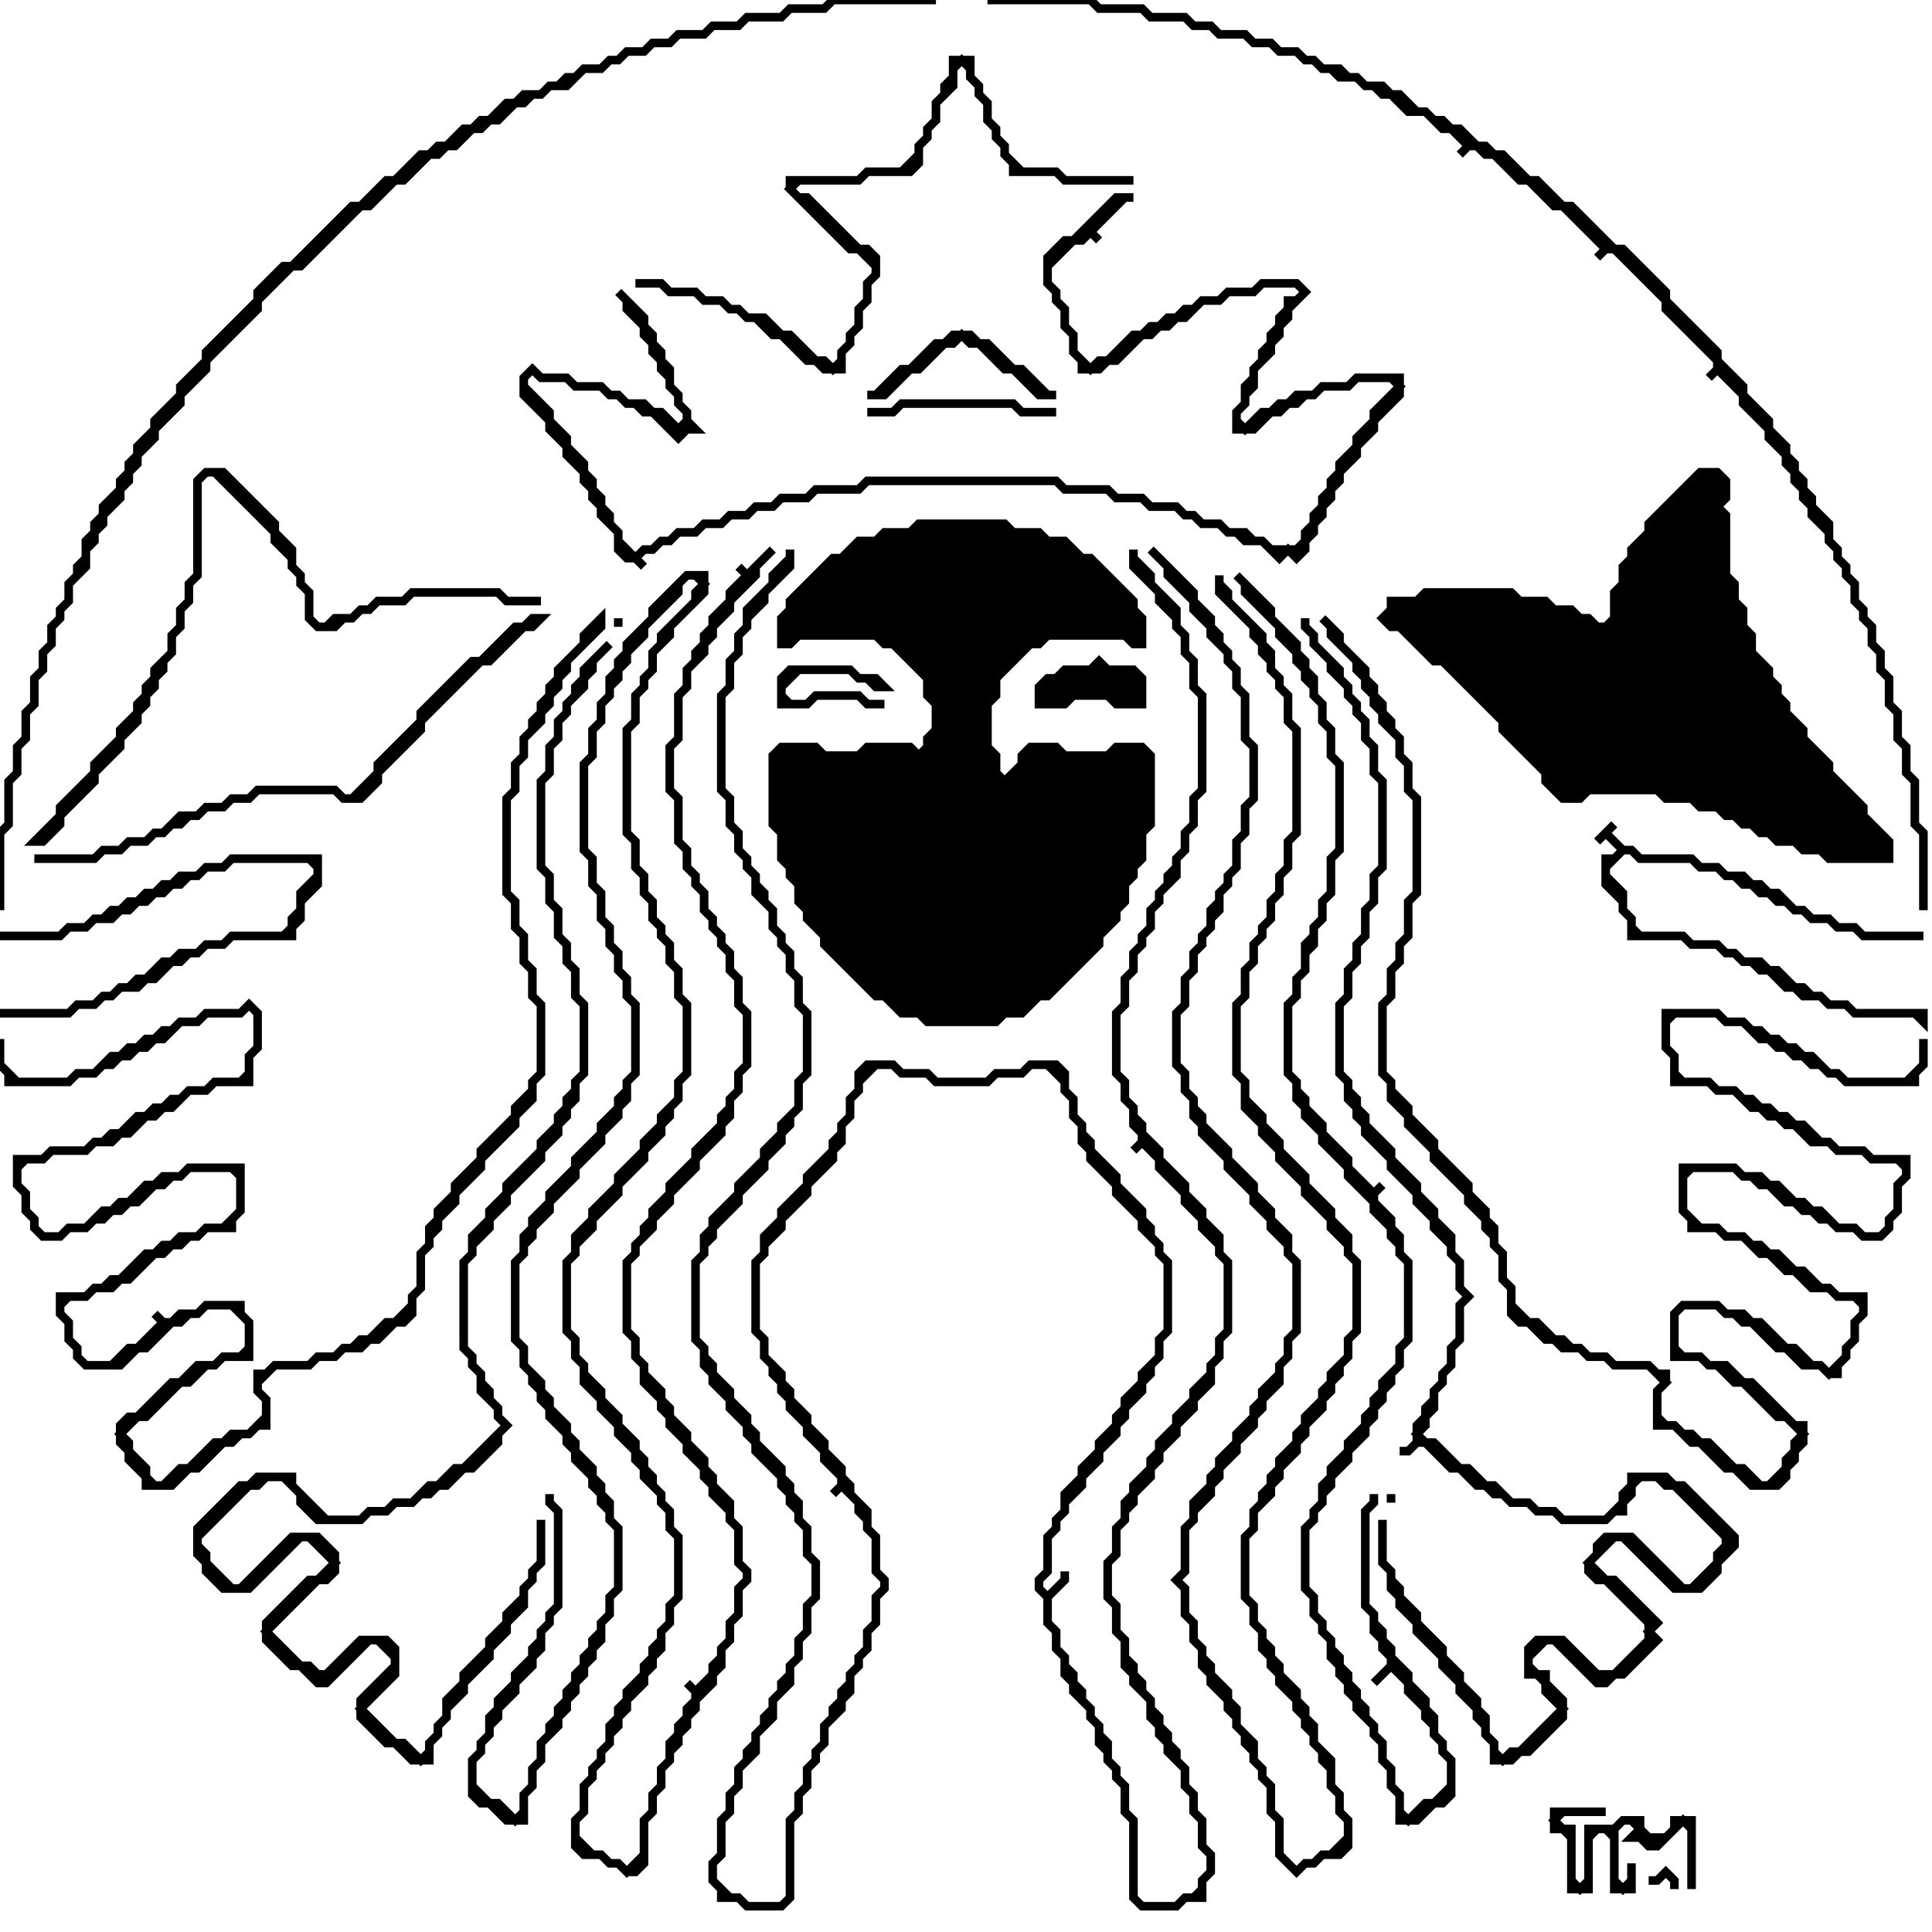 <?xml version="1.0" encoding="utf-8" ?>
<svg baseProfile="tiny" height="225" version="1.2" width="225" xmlns="http://www.w3.org/2000/svg" xmlns:ev="http://www.w3.org/2001/xml-events" xmlns:xlink="http://www.w3.org/1999/xlink"><defs /><rect fill="white" height="100%" width="100%" x="0" y="0" /><path d="M 194,218 L 193,219 L 192,219 L 193,219 L 194,218 L 195,219 L 195,220 L 195,219 Z" fill="black" stroke="black" stroke-width="1" /><path d="M 181,211 L 181,213 L 182,213 L 183,214 L 183,220 L 185,220 L 185,214 L 186,213 L 187,213 L 188,214 L 188,220 L 190,220 L 190,217 L 190,219 L 189,220 L 188,219 L 188,213 L 189,212 L 190,212 L 191,213 L 190,214 L 191,214 L 192,215 L 193,215 L 196,212 L 197,213 L 197,220 L 197,212 L 195,212 L 195,213 L 194,214 L 192,214 L 191,213 L 191,212 L 189,212 L 188,213 L 185,213 L 185,219 L 184,220 L 183,219 L 183,213 L 182,213 L 181,212 L 182,211 L 187,211 Z" fill="black" stroke="black" stroke-width="1" /><path d="M 62,175 Z" fill="black" stroke="black" stroke-width="1" /><path d="M 162,174 L 162,175 Z" fill="black" stroke="black" stroke-width="1" /><path d="M 27,100 L 26,101 L 24,101 L 23,102 L 21,102 L 20,103 L 19,103 L 18,104 L 17,104 L 16,105 L 15,105 L 14,106 L 13,106 L 12,107 L 11,107 L 10,108 L 8,108 L 7,109 L 0,109 L 7,109 L 8,108 L 10,108 L 11,107 L 13,107 L 14,106 L 15,106 L 16,105 L 17,105 L 18,104 L 19,104 L 20,103 L 21,103 L 22,102 L 23,102 L 24,101 L 26,101 L 27,100 L 36,100 L 37,101 L 37,102 L 35,104 L 35,106 L 34,107 L 34,108 L 33,109 L 27,109 L 26,110 L 24,110 L 23,111 L 21,111 L 20,112 L 19,112 L 17,114 L 16,114 L 15,115 L 14,115 L 13,116 L 12,116 L 11,117 L 9,117 L 8,118 L 0,118 L 8,118 L 9,117 L 11,117 L 12,116 L 13,116 L 14,115 L 16,115 L 17,114 L 18,114 L 20,112 L 21,112 L 22,111 L 23,111 L 24,110 L 26,110 L 27,109 L 34,109 L 34,108 L 35,107 L 35,105 L 37,103 L 37,100 Z" fill="black" stroke="black" stroke-width="1" /><path d="M 188,96 L 186,98 L 187,97 L 189,99 L 188,100 L 187,100 L 187,103 L 189,105 L 189,106 L 190,107 L 190,109 L 196,109 L 197,110 L 200,110 L 201,111 L 202,111 L 203,112 L 204,112 L 205,113 L 206,113 L 208,115 L 209,115 L 210,116 L 212,116 L 213,117 L 215,117 L 216,118 L 223,118 L 224,119 L 224,118 L 216,118 L 215,117 L 213,117 L 212,116 L 211,116 L 210,115 L 209,115 L 207,113 L 206,113 L 205,112 L 203,112 L 202,111 L 201,111 L 200,110 L 197,110 L 196,109 L 191,109 L 190,108 L 190,107 L 189,106 L 189,104 L 187,102 L 187,101 L 189,99 L 190,99 L 191,100 L 197,100 L 198,101 L 200,101 L 201,102 L 202,102 L 203,103 L 204,103 L 205,104 L 206,104 L 207,105 L 208,105 L 209,106 L 210,106 L 211,107 L 213,107 L 214,108 L 216,108 L 217,109 L 224,109 L 217,109 L 216,108 L 214,108 L 213,107 L 211,107 L 210,106 L 209,106 L 207,104 L 206,104 L 205,103 L 204,103 L 203,102 L 201,102 L 200,101 L 198,101 L 197,100 L 191,100 L 190,99 L 189,99 L 187,97 Z" fill="black" stroke="black" stroke-width="1" /><path d="M 92,78 L 91,79 L 91,82 L 94,82 L 95,81 L 100,81 L 101,82 L 103,82 L 101,82 L 100,81 L 95,81 L 94,82 L 92,82 L 91,81 L 91,80 L 93,78 L 99,78 L 100,79 L 101,79 L 102,80 L 103,80 L 102,79 L 100,79 L 99,78 Z" fill="black" stroke="black" stroke-width="1" /><path d="M 128,77 L 127,78 L 124,78 L 123,79 L 122,79 L 121,80 L 121,82 L 124,82 L 125,81 L 129,81 L 130,82 L 133,82 L 133,79 L 132,78 L 129,78 Z" fill="black" stroke="black" stroke-width="1" /><path d="M 71,75 L 68,78 L 68,79 L 67,80 L 67,81 L 66,82 L 66,83 L 65,84 L 65,86 L 64,87 L 64,90 L 63,91 L 63,101 L 64,102 L 64,105 L 65,106 L 65,109 L 66,110 L 66,112 L 67,113 L 67,116 L 68,117 L 68,125 L 67,126 L 67,127 L 66,128 L 66,129 L 65,130 L 65,131 L 63,133 L 63,134 L 59,138 L 59,139 L 57,141 L 57,142 L 55,144 L 55,146 L 54,147 L 54,157 L 55,158 L 55,159 L 56,160 L 56,162 L 58,164 L 58,165 L 59,166 L 54,171 L 53,171 L 51,173 L 50,173 L 48,175 L 46,175 L 45,176 L 43,176 L 42,177 L 38,177 L 34,173 L 34,172 L 30,172 L 29,173 L 28,173 L 23,178 L 23,181 L 24,182 L 24,183 L 26,185 L 29,185 L 35,179 L 36,179 L 39,182 L 37,184 L 36,184 L 31,189 L 31,191 L 34,194 L 35,194 L 37,196 L 38,196 L 43,191 L 44,191 L 46,193 L 46,194 L 42,198 L 42,200 L 45,203 L 46,203 L 48,205 L 50,205 L 50,203 L 51,202 L 51,201 L 52,200 L 52,199 L 54,197 L 54,196 L 57,193 L 57,192 L 59,190 L 59,189 L 61,187 L 61,185 L 62,184 L 62,183 L 63,182 L 63,177 L 63,182 L 62,183 L 62,184 L 61,185 L 61,186 L 59,188 L 59,189 L 57,191 L 57,192 L 54,195 L 54,196 L 52,198 L 52,200 L 51,201 L 51,202 L 50,203 L 50,204 L 49,205 L 47,203 L 46,203 L 42,199 L 46,195 L 46,192 L 45,191 L 42,191 L 38,195 L 37,195 L 36,194 L 35,194 L 31,190 L 37,184 L 38,184 L 39,183 L 39,181 L 37,179 L 34,179 L 28,185 L 27,185 L 24,182 L 24,181 L 23,180 L 23,179 L 29,173 L 30,173 L 31,172 L 33,172 L 35,174 L 35,175 L 37,177 L 42,177 L 43,176 L 45,176 L 46,175 L 48,175 L 49,174 L 50,174 L 51,173 L 52,173 L 54,171 L 55,171 L 58,168 L 58,167 L 59,166 L 58,165 L 58,164 L 57,163 L 57,162 L 56,161 L 56,160 L 55,159 L 55,158 L 54,157 L 54,147 L 55,146 L 55,145 L 57,143 L 57,142 L 59,140 L 59,139 L 63,135 L 63,134 L 65,132 L 65,131 L 66,130 L 66,129 L 67,128 L 67,126 L 68,125 L 68,117 L 67,116 L 67,113 L 66,112 L 66,110 L 65,109 L 65,106 L 64,105 L 64,102 L 63,101 L 63,91 L 64,90 L 64,87 L 65,86 L 65,84 L 66,83 L 66,82 L 68,80 L 68,79 L 69,78 L 69,77 Z" fill="black" stroke="black" stroke-width="1" /><path d="M 154,72 L 155,73 L 155,74 L 158,77 L 158,78 L 159,79 L 159,80 L 160,81 L 160,82 L 161,83 L 161,84 L 163,86 L 163,88 L 164,89 L 164,92 L 165,93 L 165,104 L 164,105 L 164,109 L 163,110 L 163,112 L 162,113 L 162,116 L 161,117 L 161,125 L 162,126 L 162,128 L 164,130 L 164,131 L 167,134 L 167,135 L 171,139 L 171,140 L 173,142 L 173,143 L 174,144 L 174,145 L 175,146 L 175,149 L 176,150 L 176,153 L 177,154 L 178,154 L 180,156 L 181,156 L 182,157 L 184,157 L 185,158 L 187,158 L 188,159 L 192,159 L 194,161 L 193,162 L 193,166 L 195,166 L 197,168 L 198,168 L 201,171 L 202,171 L 204,173 L 207,173 L 208,172 L 208,171 L 209,170 L 209,169 L 210,168 L 210,166 L 209,166 L 204,161 L 203,161 L 201,159 L 199,159 L 198,158 L 196,158 L 195,157 L 195,153 L 196,152 L 200,152 L 201,153 L 202,153 L 203,154 L 204,154 L 207,157 L 208,157 L 210,159 L 212,159 L 213,160 L 214,160 L 214,159 L 215,158 L 215,157 L 216,156 L 216,154 L 217,153 L 217,151 L 214,151 L 213,150 L 212,150 L 210,148 L 209,148 L 207,146 L 206,146 L 205,145 L 204,145 L 203,144 L 201,144 L 200,143 L 198,143 L 196,141 L 196,137 L 197,136 L 202,136 L 203,137 L 204,137 L 205,138 L 206,138 L 208,140 L 209,140 L 210,141 L 211,141 L 212,142 L 213,142 L 214,143 L 216,143 L 217,144 L 219,144 L 220,143 L 220,142 L 221,141 L 221,138 L 222,137 L 222,135 L 218,135 L 217,134 L 214,134 L 213,133 L 212,133 L 210,131 L 209,131 L 208,130 L 207,130 L 206,129 L 205,129 L 204,128 L 203,128 L 202,127 L 200,127 L 199,126 L 196,126 L 195,125 L 195,123 L 194,122 L 194,119 L 195,118 L 200,118 L 201,119 L 203,119 L 205,121 L 206,121 L 207,122 L 208,122 L 209,123 L 210,123 L 211,124 L 212,124 L 213,125 L 214,125 L 215,126 L 223,126 L 223,125 L 224,124 L 224,121 L 224,124 L 222,126 L 215,126 L 214,125 L 213,125 L 211,123 L 210,123 L 209,122 L 208,122 L 207,121 L 206,121 L 205,120 L 204,120 L 203,119 L 201,119 L 200,118 L 194,118 L 194,122 L 195,123 L 195,126 L 199,126 L 200,127 L 202,127 L 204,129 L 205,129 L 206,130 L 207,130 L 208,131 L 209,131 L 211,133 L 213,133 L 214,134 L 217,134 L 218,135 L 221,135 L 222,136 L 222,137 L 221,138 L 221,141 L 220,142 L 220,143 L 219,144 L 217,144 L 216,143 L 214,143 L 212,141 L 211,141 L 210,140 L 209,140 L 207,138 L 206,138 L 205,137 L 203,137 L 202,136 L 196,136 L 196,141 L 197,142 L 197,143 L 200,143 L 201,144 L 203,144 L 205,146 L 206,146 L 208,148 L 209,148 L 211,150 L 213,150 L 214,151 L 216,151 L 217,152 L 217,153 L 216,154 L 216,156 L 215,157 L 215,158 L 213,160 L 212,159 L 211,159 L 209,157 L 208,157 L 205,154 L 204,154 L 203,153 L 201,153 L 200,152 L 196,152 L 195,153 L 195,158 L 198,158 L 199,159 L 200,159 L 202,161 L 203,161 L 207,165 L 208,165 L 210,167 L 209,168 L 209,169 L 208,170 L 208,171 L 206,173 L 205,173 L 203,171 L 202,171 L 199,168 L 198,168 L 197,167 L 196,167 L 195,166 L 194,166 L 193,165 L 193,162 L 194,161 L 194,160 L 193,160 L 192,159 L 188,159 L 187,158 L 185,158 L 184,157 L 183,157 L 182,156 L 181,156 L 179,154 L 178,154 L 176,152 L 176,150 L 175,149 L 175,146 L 174,145 L 174,143 L 173,142 L 173,141 L 171,139 L 171,138 L 167,134 L 167,133 L 164,130 L 164,129 L 162,127 L 162,126 L 161,125 L 161,117 L 162,116 L 162,113 L 163,112 L 163,110 L 164,109 L 164,105 L 165,104 L 165,93 L 164,92 L 164,89 L 163,88 L 163,86 L 162,85 L 162,84 L 161,83 L 161,82 L 160,81 L 160,80 L 159,79 L 159,78 L 156,75 L 156,74 Z" fill="black" stroke="black" stroke-width="1" /><path d="M 152,72 L 152,73 L 153,74 L 153,75 L 155,77 L 155,78 L 157,80 L 157,81 L 158,82 L 158,83 L 159,84 L 159,86 L 160,87 L 160,90 L 161,91 L 161,101 L 160,102 L 160,105 L 159,106 L 159,109 L 158,110 L 158,112 L 157,113 L 157,116 L 156,117 L 156,125 L 157,126 L 157,128 L 158,129 L 158,130 L 159,131 L 159,132 L 162,135 L 162,136 L 165,139 L 165,140 L 167,142 L 167,143 L 169,145 L 169,146 L 170,147 L 170,150 L 171,151 L 170,152 L 170,156 L 169,157 L 169,159 L 168,160 L 168,161 L 167,162 L 167,163 L 166,164 L 166,165 L 165,166 L 165,168 L 164,169 L 163,169 L 164,169 L 165,168 L 166,168 L 169,171 L 170,171 L 172,173 L 173,173 L 174,174 L 175,174 L 176,175 L 178,175 L 179,176 L 181,176 L 182,177 L 187,177 L 188,176 L 189,176 L 189,175 L 190,174 L 190,173 L 191,172 L 193,172 L 194,173 L 195,173 L 201,179 L 201,180 L 200,181 L 200,182 L 197,185 L 196,185 L 190,179 L 187,179 L 186,180 L 186,181 L 185,182 L 185,183 L 186,184 L 187,184 L 192,189 L 192,191 L 188,195 L 186,195 L 182,191 L 179,191 L 178,192 L 178,195 L 179,195 L 180,196 L 180,197 L 182,199 L 177,204 L 176,204 L 175,205 L 174,204 L 174,203 L 173,202 L 173,200 L 172,199 L 172,198 L 170,196 L 170,195 L 168,193 L 168,192 L 165,189 L 165,188 L 163,186 L 163,185 L 162,184 L 162,183 L 161,182 L 161,177 L 161,182 L 162,183 L 162,185 L 163,186 L 163,187 L 165,189 L 165,190 L 168,193 L 168,194 L 170,196 L 170,197 L 172,199 L 172,200 L 173,201 L 173,202 L 174,203 L 174,205 L 176,205 L 177,204 L 178,204 L 182,200 L 182,198 L 180,196 L 180,195 L 179,195 L 178,194 L 178,193 L 180,191 L 181,191 L 186,196 L 187,196 L 188,195 L 189,195 L 193,191 L 192,190 L 193,189 L 188,184 L 187,184 L 185,182 L 188,179 L 189,179 L 195,185 L 198,185 L 200,183 L 200,182 L 202,180 L 202,179 L 196,173 L 195,173 L 194,172 L 190,172 L 190,173 L 189,174 L 189,175 L 187,177 L 182,177 L 181,176 L 179,176 L 178,175 L 176,175 L 174,173 L 173,173 L 171,171 L 170,171 L 167,168 L 166,168 L 165,167 L 166,166 L 166,165 L 167,164 L 167,162 L 168,161 L 168,160 L 169,159 L 169,157 L 170,156 L 170,152 L 171,151 L 170,150 L 170,147 L 169,146 L 169,144 L 167,142 L 167,141 L 165,139 L 165,138 L 162,135 L 162,134 L 159,131 L 159,130 L 158,129 L 158,128 L 157,127 L 157,126 L 156,125 L 156,117 L 157,116 L 157,113 L 158,112 L 158,110 L 159,109 L 159,106 L 160,105 L 160,102 L 161,101 L 161,91 L 160,90 L 160,87 L 159,86 L 159,84 L 158,83 L 158,82 L 157,81 L 157,80 L 156,79 L 156,78 L 153,75 L 153,74 L 152,73 Z" fill="black" stroke="black" stroke-width="1" /><path d="M 72,72 L 72,73 Z" fill="black" stroke="black" stroke-width="1" /><path d="M 70,72 L 68,74 L 68,75 L 65,78 L 65,79 L 64,80 L 64,81 L 63,82 L 63,83 L 62,84 L 62,85 L 61,86 L 61,88 L 60,89 L 60,92 L 59,93 L 59,104 L 60,105 L 60,108 L 61,109 L 61,112 L 62,113 L 62,116 L 63,117 L 63,125 L 62,126 L 62,127 L 60,129 L 60,130 L 56,134 L 56,135 L 53,138 L 53,139 L 51,141 L 51,142 L 50,143 L 50,145 L 49,146 L 49,150 L 48,151 L 48,152 L 46,154 L 45,154 L 43,156 L 42,156 L 41,157 L 40,157 L 39,158 L 37,158 L 36,159 L 32,159 L 31,160 L 30,160 L 30,162 L 31,163 L 31,165 L 29,167 L 27,167 L 26,168 L 25,168 L 22,171 L 21,171 L 19,173 L 18,173 L 17,172 L 17,171 L 15,169 L 15,168 L 14,167 L 16,165 L 17,165 L 21,161 L 22,161 L 24,159 L 25,159 L 26,158 L 29,158 L 29,154 L 28,153 L 28,152 L 24,152 L 23,153 L 21,153 L 20,154 L 19,154 L 18,153 L 19,154 L 16,157 L 15,157 L 13,159 L 10,159 L 9,158 L 9,157 L 8,156 L 8,154 L 7,153 L 7,152 L 8,151 L 10,151 L 11,150 L 13,150 L 14,149 L 15,149 L 18,146 L 19,146 L 20,145 L 21,145 L 22,144 L 23,144 L 24,143 L 27,143 L 27,142 L 28,141 L 28,136 L 22,136 L 21,137 L 19,137 L 18,138 L 17,138 L 15,140 L 14,140 L 13,141 L 12,141 L 10,143 L 8,143 L 7,144 L 5,144 L 4,143 L 4,142 L 3,141 L 3,139 L 2,138 L 2,136 L 3,135 L 5,135 L 6,134 L 10,134 L 11,133 L 13,133 L 14,132 L 15,132 L 17,130 L 18,130 L 19,129 L 20,129 L 22,127 L 24,127 L 25,126 L 29,126 L 29,123 L 30,122 L 30,118 L 29,117 L 28,118 L 24,118 L 23,119 L 21,119 L 20,120 L 19,120 L 18,121 L 17,121 L 16,122 L 15,122 L 14,123 L 13,123 L 11,125 L 9,125 L 8,126 L 2,126 L 0,124 L 0,121 L 0,124 L 1,125 L 1,126 L 8,126 L 9,125 L 11,125 L 12,124 L 13,124 L 14,123 L 15,123 L 16,122 L 17,122 L 18,121 L 19,121 L 21,119 L 23,119 L 24,118 L 28,118 L 29,117 L 30,118 L 30,122 L 29,123 L 29,125 L 28,126 L 25,126 L 24,127 L 22,127 L 21,128 L 20,128 L 19,129 L 18,129 L 17,130 L 16,130 L 14,132 L 13,132 L 12,133 L 11,133 L 10,134 L 6,134 L 5,135 L 2,135 L 2,138 L 3,139 L 3,141 L 4,142 L 4,143 L 5,144 L 7,144 L 8,143 L 10,143 L 11,142 L 12,142 L 13,141 L 14,141 L 15,140 L 16,140 L 18,138 L 19,138 L 20,137 L 21,137 L 22,136 L 27,136 L 28,137 L 28,141 L 26,143 L 24,143 L 23,144 L 21,144 L 20,145 L 19,145 L 18,146 L 17,146 L 14,149 L 13,149 L 12,150 L 11,150 L 10,151 L 7,151 L 7,153 L 8,154 L 8,156 L 9,157 L 9,158 L 10,159 L 14,159 L 16,157 L 17,157 L 20,154 L 21,154 L 22,153 L 23,153 L 24,152 L 27,152 L 29,154 L 29,157 L 28,158 L 26,158 L 25,159 L 23,159 L 21,161 L 20,161 L 16,165 L 15,165 L 14,166 L 14,168 L 15,169 L 15,170 L 17,172 L 17,173 L 20,173 L 22,171 L 23,171 L 26,168 L 27,168 L 28,167 L 29,167 L 30,166 L 31,166 L 31,163 L 30,162 L 30,161 L 32,159 L 36,159 L 37,158 L 39,158 L 40,157 L 42,157 L 43,156 L 44,156 L 46,154 L 47,154 L 48,153 L 48,151 L 49,150 L 49,146 L 50,145 L 50,144 L 51,143 L 51,142 L 53,140 L 53,139 L 56,136 L 56,135 L 60,131 L 60,130 L 62,128 L 62,126 L 63,125 L 63,117 L 62,116 L 62,113 L 61,112 L 61,109 L 60,108 L 60,105 L 59,104 L 59,93 L 60,92 L 60,89 L 61,88 L 61,86 L 63,84 L 63,83 L 64,82 L 64,81 L 65,80 L 65,79 L 66,78 L 66,77 L 70,73 Z" fill="black" stroke="black" stroke-width="1" /><path d="M 62,72 L 61,73 L 60,73 L 56,77 L 55,77 L 49,83 L 49,84 L 44,89 L 44,90 L 41,93 L 40,93 L 39,92 L 30,92 L 29,93 L 27,93 L 26,94 L 24,94 L 23,95 L 21,95 L 19,97 L 18,97 L 17,98 L 15,98 L 14,99 L 12,99 L 11,100 L 4,100 L 11,100 L 12,99 L 14,99 L 15,98 L 17,98 L 18,97 L 19,97 L 20,96 L 21,96 L 22,95 L 23,95 L 24,94 L 26,94 L 27,93 L 29,93 L 30,92 L 39,92 L 40,93 L 42,93 L 44,91 L 44,90 L 49,85 L 49,84 L 56,77 L 57,77 L 61,73 L 62,73 L 63,72 Z" fill="black" stroke="black" stroke-width="1" /><path d="M 144,67 L 145,68 L 145,69 L 149,73 L 149,74 L 151,76 L 151,77 L 152,78 L 152,79 L 153,80 L 153,81 L 154,82 L 154,84 L 155,85 L 155,88 L 156,89 L 156,99 L 155,100 L 155,104 L 154,105 L 154,107 L 153,108 L 153,109 L 152,110 L 152,113 L 151,114 L 151,116 L 150,117 L 150,125 L 151,126 L 151,128 L 152,129 L 152,130 L 154,132 L 154,133 L 157,136 L 157,137 L 160,140 L 160,141 L 162,143 L 162,144 L 163,145 L 163,146 L 164,147 L 164,156 L 163,157 L 163,159 L 161,161 L 161,162 L 160,163 L 160,164 L 159,165 L 159,166 L 157,168 L 157,169 L 155,171 L 155,172 L 154,173 L 154,175 L 153,176 L 153,177 L 152,178 L 152,185 L 153,186 L 153,188 L 154,189 L 154,190 L 155,191 L 155,193 L 156,194 L 156,195 L 157,196 L 157,197 L 158,198 L 158,199 L 160,201 L 160,202 L 161,203 L 161,205 L 162,206 L 162,208 L 163,209 L 163,212 L 165,212 L 167,210 L 168,210 L 169,209 L 169,205 L 168,204 L 168,203 L 167,202 L 167,200 L 166,199 L 166,198 L 164,196 L 164,195 L 162,193 L 162,192 L 161,191 L 161,190 L 160,189 L 160,188 L 159,187 L 159,176 L 160,175 L 160,174 L 160,175 L 159,176 L 159,187 L 160,188 L 160,190 L 161,191 L 161,192 L 162,193 L 162,194 L 160,196 L 162,194 L 164,196 L 164,197 L 166,199 L 166,200 L 167,201 L 167,202 L 168,203 L 168,204 L 169,205 L 169,208 L 167,210 L 166,210 L 164,212 L 163,211 L 163,209 L 162,208 L 162,206 L 161,205 L 161,203 L 160,202 L 160,201 L 159,200 L 159,199 L 158,198 L 158,197 L 157,196 L 157,195 L 156,194 L 156,193 L 155,192 L 155,191 L 154,190 L 154,189 L 153,188 L 153,186 L 152,185 L 152,178 L 153,177 L 153,176 L 154,175 L 154,174 L 155,173 L 155,172 L 157,170 L 157,169 L 159,167 L 159,166 L 160,165 L 160,164 L 161,163 L 161,162 L 162,161 L 162,160 L 163,159 L 163,157 L 164,156 L 164,147 L 163,146 L 163,144 L 162,143 L 162,142 L 160,140 L 160,139 L 161,138 L 160,139 L 157,136 L 157,135 L 154,132 L 154,131 L 152,129 L 152,128 L 151,127 L 151,126 L 150,125 L 150,117 L 151,116 L 151,114 L 152,113 L 152,111 L 153,110 L 153,108 L 154,107 L 154,105 L 155,104 L 155,100 L 156,99 L 156,89 L 155,88 L 155,85 L 154,84 L 154,82 L 153,81 L 153,79 L 152,78 L 152,77 L 151,76 L 151,75 L 148,72 L 148,71 Z" fill="black" stroke="black" stroke-width="1" /><path d="M 134,64 L 136,66 L 136,67 L 139,70 L 139,71 L 141,73 L 141,74 L 143,76 L 143,77 L 144,78 L 144,80 L 145,81 L 145,86 L 146,87 L 146,93 L 145,94 L 145,97 L 144,98 L 144,101 L 143,102 L 143,103 L 142,104 L 142,105 L 141,106 L 141,108 L 140,109 L 140,110 L 139,111 L 139,113 L 138,114 L 138,117 L 137,118 L 137,124 L 138,125 L 138,127 L 139,128 L 139,130 L 140,131 L 140,132 L 143,135 L 143,136 L 146,139 L 146,140 L 148,142 L 148,143 L 150,145 L 150,146 L 151,147 L 151,155 L 150,156 L 150,158 L 149,159 L 149,160 L 147,162 L 147,163 L 146,164 L 146,165 L 144,167 L 144,168 L 142,170 L 142,171 L 141,172 L 141,173 L 139,175 L 139,177 L 138,178 L 138,183 L 137,184 L 138,185 L 138,188 L 139,189 L 139,191 L 140,192 L 140,194 L 141,195 L 141,196 L 143,198 L 143,199 L 144,200 L 144,201 L 145,202 L 145,203 L 146,204 L 146,205 L 147,206 L 147,207 L 148,208 L 148,211 L 149,212 L 149,216 L 151,218 L 152,217 L 153,217 L 154,216 L 156,216 L 157,215 L 157,212 L 156,211 L 156,209 L 155,208 L 155,205 L 153,203 L 153,201 L 152,200 L 152,199 L 151,198 L 151,197 L 149,195 L 149,194 L 148,193 L 148,192 L 147,191 L 147,190 L 146,189 L 146,187 L 145,186 L 145,179 L 146,178 L 146,176 L 148,174 L 148,173 L 149,172 L 149,171 L 151,169 L 151,168 L 152,167 L 152,166 L 154,164 L 154,163 L 155,162 L 155,161 L 156,160 L 156,159 L 157,158 L 157,156 L 158,155 L 158,147 L 157,146 L 157,144 L 155,142 L 155,141 L 152,138 L 152,137 L 149,134 L 149,133 L 147,131 L 147,130 L 145,128 L 145,126 L 144,125 L 144,117 L 145,116 L 145,113 L 146,112 L 146,110 L 147,109 L 147,108 L 148,107 L 148,105 L 149,104 L 149,102 L 150,101 L 150,98 L 151,97 L 151,85 L 150,84 L 150,81 L 149,80 L 149,79 L 148,78 L 148,76 L 147,75 L 147,74 L 143,70 L 143,69 L 142,68 L 142,67 L 142,69 L 146,73 L 146,74 L 147,75 L 147,76 L 148,77 L 148,78 L 149,79 L 149,80 L 150,81 L 150,84 L 151,85 L 151,97 L 150,98 L 150,101 L 149,102 L 149,104 L 148,105 L 148,107 L 147,108 L 147,109 L 146,110 L 146,112 L 145,113 L 145,116 L 144,117 L 144,125 L 145,126 L 145,129 L 147,131 L 147,132 L 149,134 L 149,135 L 152,138 L 152,139 L 155,142 L 155,143 L 157,145 L 157,146 L 158,147 L 158,155 L 157,156 L 157,158 L 155,160 L 155,161 L 154,162 L 154,163 L 152,165 L 152,166 L 151,167 L 151,168 L 149,170 L 149,171 L 148,172 L 148,173 L 147,174 L 147,175 L 146,176 L 146,178 L 145,179 L 145,186 L 146,187 L 146,189 L 147,190 L 147,192 L 148,193 L 148,194 L 149,195 L 149,196 L 151,198 L 151,199 L 152,200 L 152,201 L 153,202 L 153,203 L 154,204 L 154,205 L 155,206 L 155,208 L 156,209 L 156,211 L 157,212 L 157,214 L 155,216 L 154,216 L 153,217 L 152,217 L 151,218 L 149,216 L 149,212 L 148,211 L 148,208 L 147,207 L 147,206 L 146,205 L 146,203 L 144,201 L 144,199 L 143,198 L 143,197 L 141,195 L 141,194 L 140,193 L 140,192 L 139,191 L 139,189 L 138,188 L 138,185 L 137,184 L 138,183 L 138,178 L 139,177 L 139,176 L 141,174 L 141,173 L 142,172 L 142,171 L 144,169 L 144,168 L 146,166 L 146,165 L 147,164 L 147,163 L 149,161 L 149,159 L 150,158 L 150,156 L 151,155 L 151,147 L 150,146 L 150,144 L 148,142 L 148,141 L 146,139 L 146,138 L 143,135 L 143,134 L 140,131 L 140,130 L 139,129 L 139,128 L 138,127 L 138,125 L 137,124 L 137,118 L 138,117 L 138,114 L 139,113 L 139,111 L 140,110 L 140,109 L 141,108 L 141,107 L 142,106 L 142,104 L 143,103 L 143,102 L 144,101 L 144,98 L 145,97 L 145,94 L 146,93 L 146,87 L 145,86 L 145,81 L 144,80 L 144,78 L 143,77 L 143,76 L 142,75 L 142,74 L 141,73 L 141,72 L 139,70 L 139,69 Z" fill="black" stroke="black" stroke-width="1" /><path d="M 92,64 L 92,65 L 90,67 L 90,68 L 87,71 L 87,73 L 86,74 L 86,76 L 85,77 L 85,80 L 84,81 L 84,92 L 85,93 L 85,96 L 86,97 L 86,99 L 87,100 L 87,101 L 88,102 L 88,104 L 90,106 L 90,108 L 91,109 L 91,110 L 92,111 L 92,113 L 93,114 L 93,117 L 94,118 L 94,125 L 93,126 L 93,129 L 91,131 L 91,132 L 89,134 L 89,135 L 86,138 L 86,139 L 83,142 L 83,143 L 82,144 L 82,146 L 81,147 L 81,156 L 82,157 L 82,159 L 83,160 L 83,161 L 85,163 L 85,164 L 87,166 L 87,167 L 88,168 L 88,169 L 91,172 L 91,173 L 92,174 L 92,175 L 93,176 L 93,177 L 94,178 L 94,181 L 95,182 L 95,186 L 94,187 L 94,190 L 93,191 L 93,193 L 92,194 L 92,195 L 91,196 L 91,197 L 90,198 L 90,199 L 89,200 L 89,201 L 88,202 L 88,203 L 87,204 L 87,205 L 86,206 L 86,208 L 85,209 L 85,211 L 84,212 L 84,216 L 83,217 L 83,219 L 84,220 L 84,221 L 86,221 L 87,222 L 91,222 L 92,221 L 92,212 L 93,211 L 93,209 L 94,208 L 94,206 L 95,205 L 95,204 L 96,203 L 96,201 L 98,199 L 98,198 L 99,197 L 99,195 L 100,194 L 100,193 L 101,192 L 101,190 L 102,189 L 102,186 L 103,185 L 103,184 L 102,183 L 102,179 L 101,178 L 101,176 L 99,174 L 99,173 L 98,172 L 98,171 L 96,169 L 96,168 L 94,166 L 94,165 L 92,163 L 92,162 L 91,161 L 91,160 L 89,158 L 89,156 L 88,155 L 88,147 L 89,146 L 89,145 L 91,143 L 91,142 L 94,139 L 94,138 L 97,135 L 97,134 L 98,133 L 98,131 L 99,130 L 99,128 L 100,127 L 100,126 L 102,124 L 104,124 L 105,125 L 108,125 L 109,126 L 115,126 L 116,125 L 119,125 L 120,124 L 122,124 L 124,126 L 124,127 L 125,128 L 125,130 L 126,131 L 126,133 L 127,134 L 127,135 L 130,138 L 130,139 L 133,142 L 133,143 L 135,145 L 135,146 L 136,147 L 136,155 L 135,156 L 135,158 L 133,160 L 133,161 L 131,163 L 131,164 L 130,165 L 130,166 L 128,168 L 128,169 L 126,171 L 126,172 L 124,174 L 124,176 L 123,177 L 123,178 L 122,179 L 122,183 L 121,184 L 121,185 L 122,186 L 122,189 L 123,190 L 123,192 L 124,193 L 124,195 L 125,196 L 125,197 L 127,199 L 127,200 L 128,201 L 128,203 L 129,204 L 129,205 L 130,206 L 130,207 L 131,208 L 131,211 L 132,212 L 132,221 L 133,222 L 137,222 L 138,221 L 140,221 L 140,219 L 141,218 L 141,216 L 140,215 L 140,212 L 139,211 L 139,209 L 138,208 L 138,206 L 137,205 L 137,204 L 136,203 L 136,202 L 135,201 L 135,200 L 134,199 L 134,198 L 133,197 L 133,196 L 132,195 L 132,194 L 131,193 L 131,191 L 130,190 L 130,187 L 129,186 L 129,182 L 130,181 L 130,178 L 131,177 L 131,176 L 132,175 L 132,174 L 134,172 L 134,171 L 135,170 L 135,169 L 137,167 L 137,166 L 139,164 L 139,163 L 141,161 L 141,159 L 142,158 L 142,156 L 143,155 L 143,147 L 142,146 L 142,144 L 140,142 L 140,141 L 138,139 L 138,138 L 135,135 L 135,134 L 133,132 L 133,131 L 132,130 L 132,129 L 131,128 L 131,126 L 130,125 L 130,118 L 131,117 L 131,114 L 132,113 L 132,111 L 133,110 L 133,109 L 134,108 L 134,106 L 135,105 L 135,104 L 137,102 L 137,100 L 138,99 L 138,97 L 139,96 L 139,93 L 140,92 L 140,81 L 139,80 L 139,77 L 138,76 L 138,74 L 137,73 L 137,71 L 134,68 L 134,67 L 132,65 L 132,64 L 132,66 L 135,69 L 135,70 L 137,72 L 137,73 L 138,74 L 138,76 L 139,77 L 139,80 L 140,81 L 140,92 L 139,93 L 139,96 L 138,97 L 138,99 L 137,100 L 137,101 L 136,102 L 136,103 L 135,104 L 135,105 L 134,106 L 134,108 L 133,109 L 133,110 L 132,111 L 132,113 L 131,114 L 131,117 L 130,118 L 130,125 L 131,126 L 131,128 L 132,129 L 132,131 L 133,132 L 133,133 L 132,134 L 133,133 L 135,135 L 135,136 L 138,139 L 138,140 L 140,142 L 140,143 L 142,145 L 142,146 L 143,147 L 143,155 L 142,156 L 142,158 L 141,159 L 141,160 L 139,162 L 139,163 L 137,165 L 137,166 L 135,168 L 135,169 L 134,170 L 134,171 L 132,173 L 132,174 L 131,175 L 131,177 L 130,178 L 130,181 L 129,182 L 129,186 L 130,187 L 130,190 L 131,191 L 131,194 L 132,195 L 132,196 L 134,198 L 134,200 L 135,201 L 135,202 L 136,203 L 136,204 L 138,206 L 138,208 L 139,209 L 139,211 L 140,212 L 140,215 L 141,216 L 141,218 L 140,219 L 140,220 L 139,221 L 138,221 L 137,222 L 133,222 L 132,221 L 132,212 L 131,211 L 131,208 L 130,207 L 130,206 L 129,205 L 129,203 L 128,202 L 128,201 L 127,200 L 127,199 L 126,198 L 126,197 L 125,196 L 125,195 L 124,194 L 124,193 L 123,192 L 123,190 L 122,189 L 122,186 L 124,184 L 124,183 L 124,184 L 122,186 L 121,185 L 121,184 L 122,183 L 122,179 L 123,178 L 123,177 L 124,176 L 124,175 L 126,173 L 126,172 L 128,170 L 128,169 L 130,167 L 130,166 L 131,165 L 131,164 L 133,162 L 133,161 L 134,160 L 134,159 L 135,158 L 135,156 L 136,155 L 136,147 L 135,146 L 135,145 L 134,144 L 134,143 L 133,142 L 133,141 L 130,138 L 130,137 L 127,134 L 127,133 L 126,132 L 126,131 L 125,130 L 125,128 L 124,127 L 124,125 L 123,124 L 120,124 L 119,125 L 116,125 L 115,126 L 109,126 L 108,125 L 105,125 L 104,124 L 101,124 L 100,125 L 100,127 L 99,128 L 99,130 L 98,131 L 98,132 L 97,133 L 97,134 L 94,137 L 94,138 L 91,141 L 91,142 L 89,144 L 89,146 L 88,147 L 88,155 L 89,156 L 89,158 L 90,159 L 90,160 L 91,161 L 91,162 L 92,163 L 92,164 L 94,166 L 94,167 L 96,169 L 96,170 L 98,172 L 98,173 L 97,174 L 98,173 L 100,175 L 100,176 L 101,177 L 101,178 L 102,179 L 102,183 L 103,184 L 103,185 L 102,186 L 102,189 L 101,190 L 101,192 L 100,193 L 100,194 L 99,195 L 99,196 L 98,197 L 98,198 L 97,199 L 97,200 L 96,201 L 96,203 L 95,204 L 95,205 L 94,206 L 94,208 L 93,209 L 93,211 L 92,212 L 92,221 L 91,222 L 87,222 L 86,221 L 85,221 L 83,219 L 83,217 L 84,216 L 84,212 L 85,211 L 85,209 L 86,208 L 86,206 L 88,204 L 88,202 L 90,200 L 90,198 L 92,196 L 92,194 L 93,193 L 93,191 L 94,190 L 94,187 L 95,186 L 95,182 L 94,181 L 94,178 L 93,177 L 93,175 L 92,174 L 92,173 L 91,172 L 91,171 L 88,168 L 88,167 L 87,166 L 87,165 L 85,163 L 85,162 L 83,160 L 83,159 L 82,158 L 82,157 L 81,156 L 81,147 L 82,146 L 82,145 L 83,144 L 83,143 L 86,140 L 86,139 L 89,136 L 89,135 L 91,133 L 91,132 L 92,131 L 92,130 L 93,129 L 93,126 L 94,125 L 94,118 L 93,117 L 93,114 L 92,113 L 92,111 L 91,110 L 91,109 L 90,108 L 90,106 L 89,105 L 89,104 L 88,103 L 88,102 L 87,101 L 87,100 L 86,99 L 86,97 L 85,96 L 85,93 L 84,92 L 84,81 L 85,80 L 85,77 L 86,76 L 86,74 L 87,73 L 87,72 L 89,70 L 89,69 L 92,66 Z" fill="black" stroke="black" stroke-width="1" /><path d="M 90,64 L 87,67 L 86,66 L 87,67 L 85,69 L 85,70 L 83,72 L 83,73 L 82,74 L 82,75 L 81,76 L 81,77 L 80,78 L 80,80 L 79,81 L 79,86 L 78,87 L 78,92 L 79,93 L 79,98 L 80,99 L 80,101 L 81,102 L 81,103 L 82,104 L 82,106 L 83,107 L 83,108 L 84,109 L 84,110 L 85,111 L 85,113 L 86,114 L 86,117 L 87,118 L 87,124 L 86,125 L 86,127 L 85,128 L 85,129 L 84,130 L 84,131 L 81,134 L 81,135 L 78,138 L 78,139 L 76,141 L 76,142 L 75,143 L 75,144 L 74,145 L 74,146 L 73,147 L 73,155 L 74,156 L 74,158 L 75,159 L 75,161 L 77,163 L 77,164 L 78,165 L 78,166 L 80,168 L 80,169 L 82,171 L 82,172 L 83,173 L 83,174 L 85,176 L 85,177 L 86,178 L 86,182 L 87,183 L 87,184 L 86,185 L 86,188 L 85,189 L 85,191 L 84,192 L 84,193 L 83,194 L 83,195 L 81,197 L 80,196 L 81,197 L 81,198 L 80,199 L 80,200 L 79,201 L 79,202 L 78,203 L 78,205 L 77,206 L 77,208 L 76,209 L 76,211 L 75,212 L 75,216 L 73,218 L 72,217 L 71,217 L 70,216 L 69,216 L 67,214 L 67,212 L 68,211 L 68,208 L 69,207 L 69,206 L 70,205 L 70,204 L 71,203 L 71,202 L 72,201 L 72,200 L 73,199 L 73,198 L 75,196 L 75,195 L 76,194 L 76,193 L 77,192 L 77,190 L 78,189 L 78,187 L 79,186 L 79,179 L 78,178 L 78,176 L 77,175 L 77,174 L 76,173 L 76,172 L 75,171 L 75,170 L 74,169 L 74,168 L 72,166 L 72,165 L 70,163 L 70,162 L 68,160 L 68,159 L 67,158 L 67,156 L 66,155 L 66,147 L 67,146 L 67,145 L 69,143 L 69,142 L 72,139 L 72,138 L 75,135 L 75,134 L 77,132 L 77,131 L 78,130 L 78,129 L 79,128 L 79,126 L 80,125 L 80,117 L 79,116 L 79,113 L 78,112 L 78,110 L 77,109 L 77,108 L 76,107 L 76,105 L 75,104 L 75,102 L 74,101 L 74,98 L 73,97 L 73,85 L 74,84 L 74,81 L 75,80 L 75,79 L 76,78 L 76,76 L 78,74 L 78,73 L 82,69 L 82,67 L 80,67 L 76,71 L 76,72 L 73,75 L 73,76 L 72,77 L 72,78 L 71,79 L 71,81 L 70,82 L 70,84 L 69,85 L 69,88 L 68,89 L 68,99 L 69,100 L 69,103 L 70,104 L 70,107 L 71,108 L 71,110 L 72,111 L 72,113 L 73,114 L 73,116 L 74,117 L 74,125 L 73,126 L 73,127 L 72,128 L 72,129 L 70,131 L 70,132 L 67,135 L 67,136 L 64,139 L 64,140 L 62,142 L 62,143 L 61,144 L 61,146 L 60,147 L 60,156 L 61,157 L 61,159 L 62,160 L 62,161 L 63,162 L 63,163 L 64,164 L 64,165 L 66,167 L 66,168 L 67,169 L 67,170 L 69,172 L 69,173 L 70,174 L 70,175 L 71,176 L 71,177 L 72,178 L 72,185 L 71,186 L 71,188 L 70,189 L 70,190 L 69,191 L 69,192 L 68,193 L 68,194 L 67,195 L 67,196 L 66,197 L 66,198 L 65,199 L 65,200 L 64,201 L 64,202 L 63,203 L 63,205 L 62,206 L 62,208 L 61,209 L 61,211 L 60,212 L 58,210 L 57,210 L 55,208 L 55,205 L 56,204 L 56,203 L 57,202 L 57,201 L 58,200 L 58,199 L 60,197 L 60,196 L 62,194 L 62,193 L 63,192 L 63,190 L 64,189 L 64,188 L 65,187 L 65,176 L 64,175 L 64,174 L 64,175 L 65,176 L 65,187 L 64,188 L 64,189 L 63,190 L 63,191 L 62,192 L 62,193 L 60,195 L 60,196 L 58,198 L 58,199 L 57,200 L 57,202 L 56,203 L 56,204 L 55,205 L 55,209 L 56,210 L 57,210 L 59,212 L 61,212 L 61,209 L 62,208 L 62,206 L 63,205 L 63,203 L 65,201 L 65,200 L 66,199 L 66,198 L 67,197 L 67,196 L 68,195 L 68,194 L 69,193 L 69,192 L 70,191 L 70,189 L 71,188 L 71,186 L 72,185 L 72,178 L 71,177 L 71,175 L 70,174 L 70,173 L 69,172 L 69,171 L 67,169 L 67,168 L 66,167 L 66,166 L 64,164 L 64,163 L 63,162 L 63,161 L 61,159 L 61,157 L 60,156 L 60,147 L 61,146 L 61,145 L 62,144 L 62,143 L 64,141 L 64,140 L 67,137 L 67,136 L 70,133 L 70,132 L 72,130 L 72,129 L 73,128 L 73,126 L 74,125 L 74,117 L 73,116 L 73,114 L 72,113 L 72,111 L 71,110 L 71,108 L 70,107 L 70,104 L 69,103 L 69,100 L 68,99 L 68,89 L 69,88 L 69,85 L 70,84 L 70,82 L 71,81 L 71,80 L 72,79 L 72,78 L 73,77 L 73,76 L 75,74 L 75,73 L 79,69 L 79,68 L 80,67 L 81,67 L 82,68 L 81,69 L 81,70 L 77,74 L 77,75 L 76,76 L 76,78 L 75,79 L 75,80 L 74,81 L 74,84 L 73,85 L 73,97 L 74,98 L 74,101 L 75,102 L 75,104 L 76,105 L 76,107 L 77,108 L 77,109 L 78,110 L 78,112 L 79,113 L 79,116 L 80,117 L 80,125 L 79,126 L 79,128 L 77,130 L 77,131 L 75,133 L 75,134 L 72,137 L 72,138 L 69,141 L 69,142 L 67,144 L 67,146 L 66,147 L 66,155 L 67,156 L 67,158 L 68,159 L 68,161 L 70,163 L 70,164 L 72,166 L 72,167 L 74,169 L 74,170 L 75,171 L 75,172 L 77,174 L 77,175 L 78,176 L 78,178 L 79,179 L 79,186 L 78,187 L 78,189 L 77,190 L 77,191 L 76,192 L 76,193 L 75,194 L 75,195 L 73,197 L 73,198 L 72,199 L 72,200 L 71,201 L 71,203 L 70,204 L 70,205 L 69,206 L 69,207 L 68,208 L 68,211 L 67,212 L 67,215 L 68,216 L 70,216 L 71,217 L 72,217 L 73,218 L 74,218 L 75,217 L 75,212 L 76,211 L 76,209 L 77,208 L 77,206 L 78,205 L 78,204 L 79,203 L 79,202 L 80,201 L 80,200 L 81,199 L 81,198 L 83,196 L 83,195 L 84,194 L 84,192 L 85,191 L 85,189 L 86,188 L 86,185 L 87,184 L 87,183 L 86,182 L 86,178 L 85,177 L 85,175 L 83,173 L 83,172 L 82,171 L 82,170 L 80,168 L 80,167 L 78,165 L 78,164 L 77,163 L 77,162 L 75,160 L 75,159 L 74,158 L 74,156 L 73,155 L 73,147 L 74,146 L 74,145 L 76,143 L 76,142 L 78,140 L 78,139 L 81,136 L 81,135 L 84,132 L 84,131 L 85,130 L 85,128 L 86,127 L 86,125 L 87,124 L 87,118 L 86,117 L 86,114 L 85,113 L 85,111 L 84,110 L 84,109 L 83,108 L 83,107 L 82,106 L 82,104 L 81,103 L 81,102 L 80,101 L 80,99 L 79,98 L 79,93 L 78,92 L 78,87 L 79,86 L 79,81 L 80,80 L 80,78 L 82,76 L 82,75 L 83,74 L 83,73 L 85,71 L 85,70 L 88,67 L 88,66 Z" fill="black" stroke="black" stroke-width="1" /><path d="M 107,61 L 106,62 L 103,62 L 102,63 L 100,63 L 98,65 L 97,65 L 92,70 L 92,71 L 91,72 L 91,75 L 92,75 L 93,74 L 102,74 L 103,75 L 104,75 L 108,79 L 108,81 L 109,82 L 109,85 L 108,86 L 108,87 L 107,88 L 106,87 L 101,87 L 100,88 L 96,88 L 95,87 L 91,87 L 90,88 L 90,96 L 91,97 L 91,100 L 92,101 L 92,102 L 93,103 L 93,105 L 94,106 L 94,107 L 96,109 L 96,110 L 102,116 L 103,116 L 105,118 L 107,118 L 108,119 L 116,119 L 117,118 L 119,118 L 121,116 L 122,116 L 128,110 L 128,109 L 130,107 L 130,106 L 131,105 L 131,103 L 132,102 L 132,101 L 133,100 L 133,97 L 134,96 L 134,88 L 133,87 L 130,87 L 129,88 L 124,88 L 123,87 L 120,87 L 119,88 L 119,89 L 117,91 L 116,90 L 116,88 L 115,87 L 115,82 L 116,81 L 116,79 L 120,75 L 121,75 L 122,74 L 131,74 L 132,75 L 133,75 L 133,72 L 132,71 L 132,70 L 127,65 L 126,65 L 124,63 L 122,63 L 121,62 L 118,62 L 117,61 Z" fill="black" stroke="black" stroke-width="1" /><path d="M 198,55 L 192,61 L 192,62 L 190,64 L 190,65 L 189,66 L 189,68 L 188,69 L 188,72 L 187,73 L 186,73 L 185,72 L 184,72 L 183,71 L 181,71 L 180,70 L 177,70 L 176,69 L 166,69 L 165,70 L 162,70 L 162,71 L 161,72 L 162,73 L 163,73 L 167,77 L 168,77 L 175,84 L 175,85 L 180,90 L 180,91 L 182,93 L 184,93 L 185,92 L 193,92 L 194,93 L 197,93 L 198,94 L 200,94 L 201,95 L 202,95 L 203,96 L 204,96 L 205,97 L 206,97 L 207,98 L 209,98 L 210,99 L 212,99 L 213,100 L 220,100 L 220,98 L 217,95 L 217,94 L 213,90 L 213,89 L 210,86 L 210,85 L 208,83 L 208,82 L 207,81 L 207,80 L 206,79 L 206,78 L 204,76 L 204,74 L 203,73 L 203,71 L 202,70 L 202,68 L 201,67 L 201,60 L 200,59 L 201,58 L 201,56 L 200,55 Z" fill="black" stroke="black" stroke-width="1" /><path d="M 24,55 L 23,56 L 23,67 L 22,68 L 22,70 L 21,71 L 21,73 L 20,74 L 20,76 L 18,78 L 18,79 L 17,80 L 17,81 L 16,82 L 16,83 L 14,85 L 14,86 L 11,89 L 11,90 L 7,94 L 7,95 L 4,98 L 5,98 L 7,96 L 7,95 L 11,91 L 11,90 L 14,87 L 14,86 L 16,84 L 16,83 L 17,82 L 17,81 L 18,80 L 18,79 L 19,78 L 19,77 L 20,76 L 20,74 L 21,73 L 21,71 L 22,70 L 22,68 L 23,67 L 23,56 L 24,55 L 25,55 L 32,62 L 32,63 L 34,65 L 34,66 L 35,67 L 35,68 L 36,69 L 36,72 L 37,73 L 39,73 L 40,72 L 41,72 L 42,71 L 43,71 L 44,70 L 47,70 L 48,69 L 58,69 L 59,70 L 63,70 L 59,70 L 58,69 L 48,69 L 47,70 L 44,70 L 43,71 L 42,71 L 41,72 L 39,72 L 38,73 L 37,73 L 36,72 L 36,69 L 35,68 L 35,67 L 34,66 L 34,64 L 32,62 L 32,61 L 26,55 Z" fill="black" stroke="black" stroke-width="1" /><path d="M 105,47 L 104,48 L 101,48 L 104,48 L 105,47 L 118,47 L 119,48 L 123,48 L 119,48 L 118,47 Z" fill="black" stroke="black" stroke-width="1" /><path d="M 111,39 L 110,40 L 109,40 L 106,43 L 105,43 L 102,46 L 101,46 L 103,46 L 106,43 L 107,43 L 110,40 L 111,40 L 112,39 L 113,40 L 114,40 L 117,43 L 118,43 L 121,46 L 123,46 L 122,46 L 119,43 L 118,43 L 115,40 L 114,40 L 113,39 Z" fill="black" stroke="black" stroke-width="1" /><path d="M 130,23 L 125,28 L 124,28 L 122,30 L 122,33 L 123,34 L 123,35 L 124,36 L 124,38 L 125,39 L 125,41 L 126,42 L 126,43 L 128,43 L 129,42 L 130,42 L 133,39 L 134,39 L 135,38 L 136,38 L 137,37 L 138,37 L 140,35 L 142,35 L 143,34 L 146,34 L 147,33 L 151,33 L 152,34 L 151,35 L 150,35 L 150,36 L 149,37 L 149,38 L 148,39 L 148,40 L 147,41 L 147,42 L 146,43 L 146,44 L 145,45 L 145,47 L 144,48 L 144,50 L 146,50 L 148,48 L 149,48 L 150,47 L 151,47 L 152,46 L 153,46 L 154,45 L 157,45 L 158,44 L 162,44 L 163,45 L 160,48 L 160,49 L 158,51 L 158,52 L 156,54 L 156,55 L 155,56 L 155,57 L 154,58 L 154,59 L 153,60 L 153,61 L 152,62 L 152,63 L 151,64 L 148,64 L 147,63 L 146,63 L 145,62 L 143,62 L 142,61 L 140,61 L 139,60 L 138,60 L 137,59 L 134,59 L 133,58 L 130,58 L 129,57 L 124,57 L 123,56 L 101,56 L 100,57 L 95,57 L 94,58 L 91,58 L 90,59 L 88,59 L 87,60 L 85,60 L 84,61 L 82,61 L 81,62 L 79,62 L 78,63 L 77,63 L 76,64 L 75,64 L 74,65 L 72,63 L 72,62 L 71,61 L 71,60 L 70,59 L 70,58 L 69,57 L 69,56 L 68,55 L 68,54 L 66,52 L 66,51 L 64,49 L 64,48 L 61,45 L 61,44 L 62,43 L 63,44 L 66,44 L 67,45 L 70,45 L 71,46 L 72,46 L 73,47 L 74,47 L 75,48 L 76,48 L 79,51 L 80,50 L 81,50 L 80,49 L 80,48 L 79,47 L 79,46 L 78,45 L 78,43 L 77,42 L 77,41 L 76,40 L 76,39 L 75,38 L 75,37 L 72,34 L 73,35 L 73,36 L 75,38 L 75,39 L 76,40 L 76,41 L 77,42 L 77,43 L 78,44 L 78,45 L 79,46 L 79,47 L 80,48 L 80,49 L 79,50 L 77,48 L 76,48 L 75,47 L 73,47 L 72,46 L 71,46 L 70,45 L 67,45 L 66,44 L 63,44 L 62,43 L 61,44 L 61,46 L 64,49 L 64,50 L 66,52 L 66,53 L 68,55 L 68,56 L 69,57 L 69,58 L 70,59 L 70,60 L 72,62 L 72,64 L 73,65 L 74,65 L 75,66 L 74,65 L 75,64 L 76,64 L 77,63 L 78,63 L 79,62 L 81,62 L 82,61 L 84,61 L 85,60 L 87,60 L 88,59 L 90,59 L 91,58 L 94,58 L 95,57 L 100,57 L 101,56 L 123,56 L 124,57 L 129,57 L 130,58 L 133,58 L 134,59 L 137,59 L 138,60 L 139,60 L 140,61 L 142,61 L 143,62 L 144,62 L 145,63 L 147,63 L 149,65 L 150,64 L 151,65 L 152,64 L 152,63 L 153,62 L 153,61 L 154,60 L 154,59 L 155,58 L 155,57 L 156,56 L 156,55 L 158,53 L 158,52 L 160,50 L 160,49 L 163,46 L 163,44 L 158,44 L 157,45 L 154,45 L 153,46 L 151,46 L 150,47 L 149,47 L 148,48 L 147,48 L 145,50 L 144,49 L 144,48 L 145,47 L 145,46 L 146,45 L 146,43 L 148,41 L 148,40 L 149,39 L 149,38 L 150,37 L 150,36 L 152,34 L 151,33 L 147,33 L 146,34 L 143,34 L 142,35 L 140,35 L 139,36 L 138,36 L 137,37 L 136,37 L 135,38 L 134,38 L 133,39 L 132,39 L 129,42 L 128,42 L 127,43 L 125,41 L 125,39 L 124,38 L 124,36 L 123,35 L 123,34 L 122,33 L 122,31 L 125,28 L 126,28 L 127,27 L 128,28 L 127,27 L 131,23 L 132,23 Z" fill="black" stroke="black" stroke-width="1" /><path d="M 111,7 L 111,9 L 110,10 L 110,11 L 109,12 L 109,14 L 108,15 L 108,16 L 107,17 L 107,18 L 105,20 L 101,20 L 100,21 L 92,21 L 92,22 L 99,29 L 100,29 L 102,31 L 102,32 L 101,33 L 101,35 L 100,36 L 100,38 L 99,39 L 99,40 L 98,41 L 98,42 L 97,43 L 96,42 L 95,42 L 92,39 L 91,39 L 89,37 L 87,37 L 86,36 L 85,36 L 84,35 L 82,35 L 81,34 L 78,34 L 77,33 L 74,33 L 77,33 L 78,34 L 81,34 L 82,35 L 84,35 L 85,36 L 86,36 L 87,37 L 88,37 L 90,39 L 91,39 L 94,42 L 95,42 L 96,43 L 98,43 L 98,41 L 99,40 L 99,39 L 100,38 L 100,36 L 101,35 L 101,33 L 102,32 L 102,30 L 101,29 L 100,29 L 94,23 L 93,23 L 92,22 L 93,21 L 100,21 L 101,20 L 106,20 L 107,19 L 107,17 L 108,16 L 108,15 L 109,14 L 109,12 L 111,10 L 111,8 L 112,7 L 113,8 L 113,9 L 114,10 L 114,11 L 115,12 L 115,14 L 116,15 L 116,16 L 117,17 L 117,18 L 118,19 L 118,20 L 123,20 L 124,21 L 132,21 L 124,21 L 123,20 L 119,20 L 117,18 L 117,17 L 116,16 L 116,15 L 115,14 L 115,12 L 114,11 L 114,10 L 113,9 L 113,7 Z" fill="black" stroke="black" stroke-width="1" /><path d="M 115,0 L 127,0 L 128,1 L 133,1 L 134,2 L 138,2 L 139,3 L 141,3 L 142,4 L 145,4 L 146,5 L 148,5 L 149,6 L 151,6 L 152,7 L 153,7 L 154,8 L 155,8 L 156,9 L 158,9 L 159,10 L 160,10 L 161,11 L 162,11 L 164,13 L 166,13 L 168,15 L 169,15 L 171,17 L 170,18 L 171,17 L 172,17 L 173,18 L 174,18 L 177,21 L 178,21 L 181,24 L 182,24 L 187,29 L 186,30 L 187,29 L 188,29 L 194,35 L 194,36 L 200,42 L 200,43 L 199,44 L 200,43 L 203,46 L 203,47 L 206,50 L 206,51 L 208,53 L 208,54 L 209,55 L 209,56 L 210,57 L 210,58 L 211,59 L 211,60 L 213,62 L 213,63 L 214,64 L 214,65 L 215,66 L 215,67 L 216,68 L 216,70 L 217,71 L 217,72 L 218,73 L 218,75 L 219,76 L 219,78 L 220,79 L 220,82 L 221,83 L 221,86 L 222,87 L 222,90 L 223,91 L 223,96 L 224,97 L 224,106 L 224,97 L 223,96 L 223,91 L 222,90 L 222,87 L 221,86 L 221,83 L 220,82 L 220,79 L 219,78 L 219,76 L 218,75 L 218,73 L 217,72 L 217,71 L 216,70 L 216,68 L 215,67 L 215,66 L 214,65 L 214,64 L 213,63 L 213,61 L 211,59 L 211,58 L 210,57 L 210,56 L 209,55 L 209,54 L 208,53 L 208,52 L 206,50 L 206,49 L 203,46 L 203,45 L 200,42 L 200,41 L 194,35 L 194,34 L 189,29 L 188,29 L 183,24 L 182,24 L 179,21 L 178,21 L 175,18 L 174,18 L 173,17 L 172,17 L 170,15 L 169,15 L 168,14 L 167,14 L 166,13 L 165,13 L 163,11 L 162,11 L 161,10 L 159,10 L 158,9 L 157,9 L 156,8 L 154,8 L 153,7 L 152,7 L 151,6 L 149,6 L 148,5 L 146,5 L 145,4 L 142,4 L 141,3 L 139,3 L 138,2 L 134,2 L 133,1 L 128,1 L 127,0 Z" fill="black" stroke="black" stroke-width="1" /><path d="M 97,0 L 96,1 L 92,1 L 91,2 L 87,2 L 86,3 L 83,3 L 82,4 L 79,4 L 78,5 L 76,5 L 75,6 L 73,6 L 72,7 L 71,7 L 70,8 L 68,8 L 67,9 L 66,9 L 65,10 L 64,10 L 63,11 L 61,11 L 60,12 L 59,12 L 57,14 L 56,14 L 55,15 L 54,15 L 52,17 L 51,17 L 50,18 L 49,18 L 46,21 L 45,21 L 42,24 L 41,24 L 34,31 L 33,31 L 30,34 L 30,35 L 24,41 L 24,42 L 21,45 L 21,46 L 18,49 L 18,50 L 16,52 L 16,53 L 15,54 L 15,55 L 14,56 L 14,57 L 12,59 L 12,60 L 11,61 L 11,62 L 10,63 L 10,65 L 9,66 L 9,67 L 8,68 L 8,70 L 7,71 L 7,72 L 6,73 L 6,75 L 5,76 L 5,78 L 4,79 L 4,82 L 3,83 L 3,86 L 2,87 L 2,90 L 1,91 L 1,96 L 0,97 L 0,106 L 0,97 L 1,96 L 1,91 L 2,90 L 2,87 L 3,86 L 3,83 L 4,82 L 4,79 L 5,78 L 5,76 L 6,75 L 6,73 L 7,72 L 7,71 L 8,70 L 8,68 L 10,66 L 10,64 L 11,63 L 11,62 L 12,61 L 12,60 L 14,58 L 14,57 L 15,56 L 15,55 L 16,54 L 16,53 L 18,51 L 18,50 L 21,47 L 21,46 L 24,43 L 24,42 L 30,36 L 30,35 L 34,31 L 35,31 L 42,24 L 43,24 L 46,21 L 47,21 L 50,18 L 51,18 L 52,17 L 53,17 L 55,15 L 56,15 L 57,14 L 58,14 L 60,12 L 61,12 L 62,11 L 63,11 L 64,10 L 66,10 L 68,8 L 70,8 L 71,7 L 72,7 L 73,6 L 75,6 L 76,5 L 78,5 L 79,4 L 82,4 L 83,3 L 86,3 L 87,2 L 91,2 L 92,1 L 96,1 L 97,0 L 109,0 Z" fill="black" stroke="black" stroke-width="1" /></svg>
